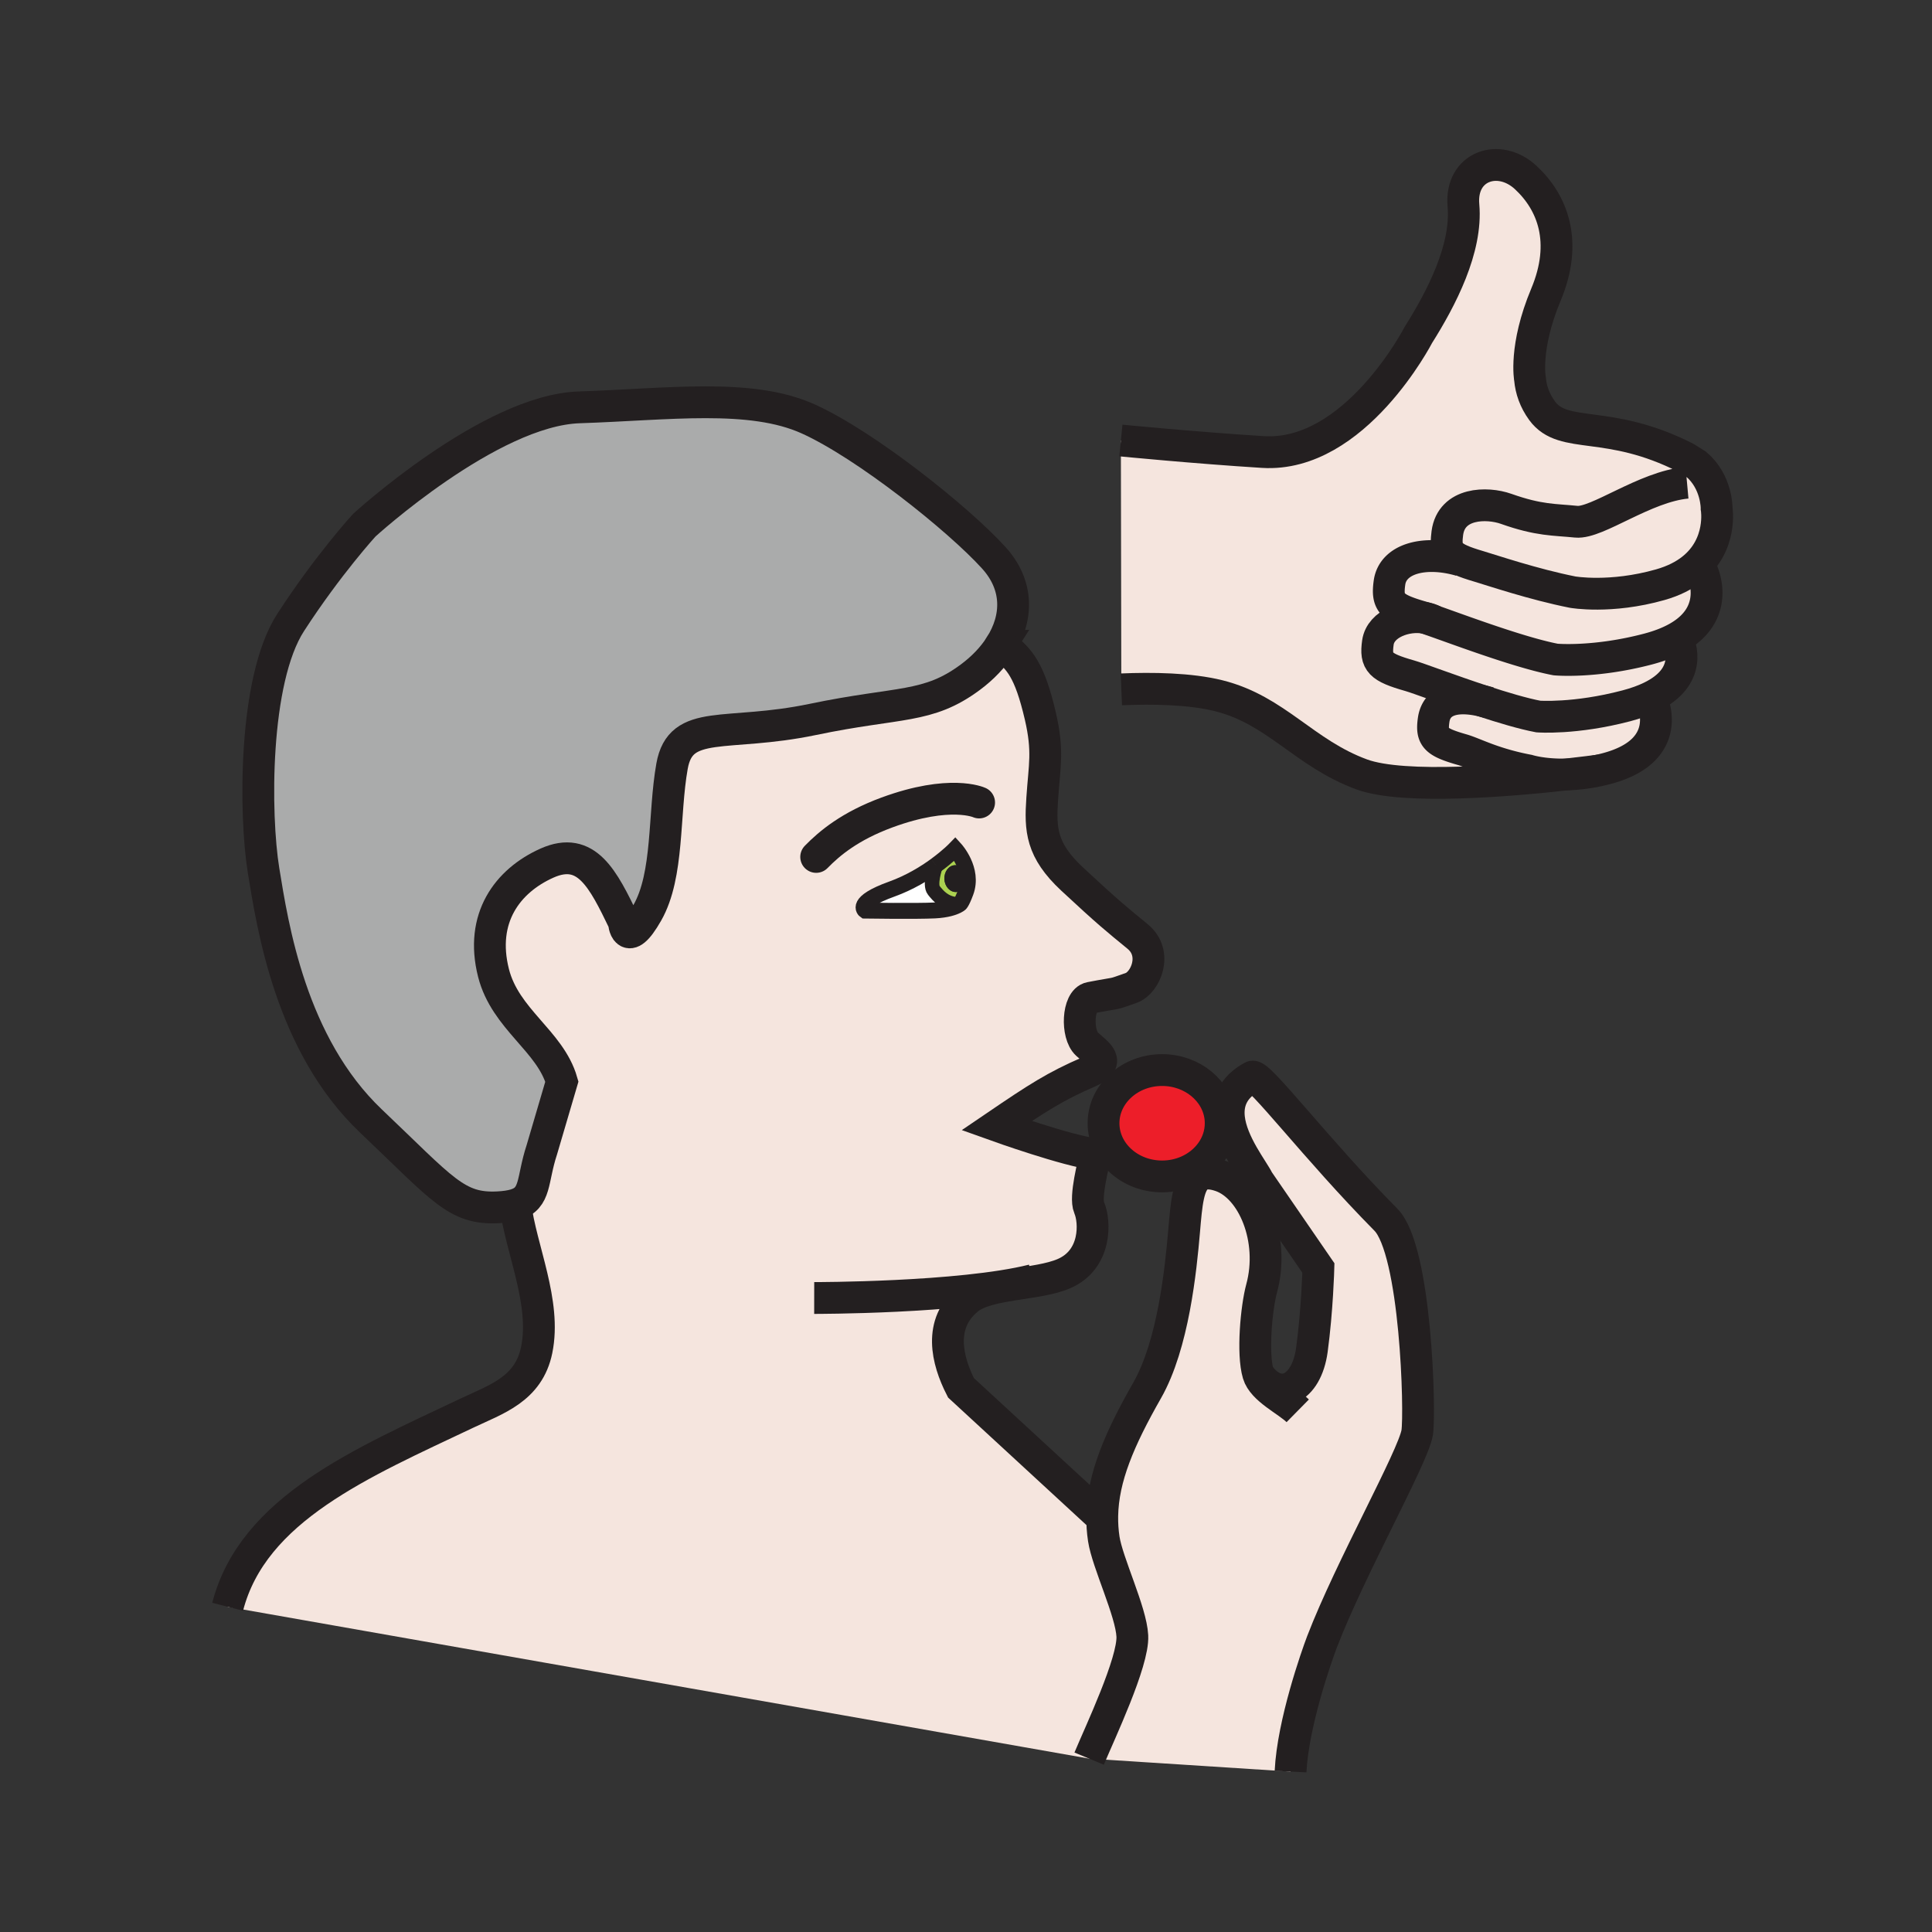 <?xml version="1.0"?><svg xmlns="http://www.w3.org/2000/svg" width="850.394" height="850.394" viewBox="0 0 850.394 850.394" overflow="visible"><rect x="0" y="0" width="850.394" height="850.394" fill="#333333" stroke="none"/><path d="M420.88 392.63c2.74-.14 4.81-2.9 4.64-6.16-.17-3.24-2.5-5.78-5.23-5.64-2.71.13-4.77 2.89-4.61 6.14.16 3.26 2.5 5.79 5.2 5.66zm-.45-18.95s8.32 9.07 4.65 18.97c-1.95 5.28-2.69 5.32-2.69 5.32s-.34.28-1.1.66l-.37-.59c-5.19-.47-7.94-3.67-9.9-6.15-1.97-2.47.5-9.94.87-11v-.01c5.41-3.95 8.54-7.2 8.54-7.2z" fill="#abd150"></path><path d="M411.02 391.89c1.96 2.48 4.71 5.68 9.9 6.15l.37.59c-1.47.73-4.52 1.84-9.83 2.11-8.11.41-30.67.07-30.67.07s-4.97-3.44 11.72-9.46c7.88-2.84 14.55-6.93 19.38-10.46-.37 1.06-2.84 8.53-.87 11z" fill="#fff"></path><path d="M537.3 494.41c0 9.29-5.97 17.32-14.609 21.1-3.381 1.48-7.171 2.311-11.181 2.311-14.24 0-25.779-10.48-25.779-23.41 0-12.92 11.539-23.41 25.779-23.41 13.351 0 24.34 9.22 25.66 21.02.08.779.13 1.579.13 2.389z" fill="#ed1e29"></path><path d="M703.45 339.19c-.431.05-5.76.79-13.88 1.69-10.41.29-16.87-1.78-16.87-1.78-15.73-2.99-23.66-7.57-29.09-9.12-11.74-3.36-13.681-5.33-12.57-13.09 1.16-8.27 8.94-11.35 21.58-8.34 8.82 2.9 17.76 5.57 24.47 6.84 0 0 16.15 1.24 38.76-4.71 4.23-1.12 7.771-2.41 10.7-3.83l.24.51s11.55 22.74-19.71 30.97c-1.23.32-2.44.61-3.63.86z" fill="#f5e5de" class="aac-skin-fill"></path><path d="M652.62 308.55c-14.3-4.7-28.311-10.03-32.061-11.1-13.13-3.74-15.29-5.95-14.06-14.63 1.19-8.42 12.6-12.32 20.58-10.88 7.95 2.5 39.939 14.98 57.67 18.36 0 0 17.03 1.6 40.66-4.61 5.189-1.37 9.37-3.05 12.74-4.93 1.619 3.27 7.05 17.1-11.601 26.09-2.93 1.42-6.47 2.71-10.7 3.83-22.609 5.95-38.76 4.71-38.76 4.71-6.708-1.27-15.648-3.94-24.468-6.84z" fill="#f5e5de" class="aac-skin-fill"></path><path d="M738.15 280.76c-3.37 1.88-7.551 3.56-12.74 4.93-23.63 6.21-40.66 4.61-40.66 4.61-17.73-3.38-49.72-15.86-57.67-18.36-.29-.1-.55-.18-.78-.24-13.729-3.92-15.979-6.22-14.689-15.3 1.46-10.4 15.22-14.36 31.27-9.72l.07-.15c2.01.91 4.6 1.78 7.89 2.75 5.94 1.76 24.19 7.94 41.36 11.35 0 0 16.649 2.96 38.58-3.26 5.96-1.69 10.52-4.09 14.01-6.84l4.12.23c-.001 0 9.589 18.63-10.761 30z" fill="#f5e5de" class="aac-skin-fill"></path><path d="M672.7 339.1s6.46 2.07 16.87 1.78c-23.78 2.67-71.511 6.84-90.19-.01-25.35-9.3-37.59-28.3-62.93-34.63-12.67-3.17-29.36-3.38-42.88-2.81l-.2-109.54s32.6 3.2 62.51 5.07c40.54 2.53 68.42-51.52 68.42-51.52 10.13-16.06 21.54-38.02 19.851-57.03-1.54-17.29 15.63-23.23 27.449-12.25 11.83 10.99 18.591 28.3 8.87 51.53-9.72 23.23-7.01 37.16-7.01 37.16.43 4.68 2.021 9.42 5.32 13.94 9.489 12.99 28.859 3.24 63.22 20.7l4.66 2.91c9.13 7.79 8.93 19.36 8.93 19.36s2.8 16.04-10.8 26.77c-3.49 2.75-8.05 5.15-14.01 6.84-21.931 6.22-38.58 3.26-38.58 3.26-17.17-3.41-35.42-9.59-41.36-11.35-3.29-.97-5.88-1.84-7.89-2.75l-.07.15c-16.05-4.64-29.81-.68-31.27 9.72-1.29 9.08.96 11.38 14.689 15.3.23.06.49.14.78.24-7.98-1.44-19.39 2.46-20.58 10.88-1.23 8.68.93 10.89 14.06 14.63 3.75 1.07 17.761 6.4 32.061 11.1-12.64-3.01-20.42.07-21.58 8.34-1.11 7.76.83 9.73 12.57 13.09 5.43 1.55 13.36 6.13 29.09 9.12zM553.82 604.75c8.83 12.77 21.239 6.91 23.62-10.55 2.38-17.53 2.869-36.07 2.869-36.07l-26.47-38.51c-2.22-4.62-11.72-16.36-12.899-27.61-.7-6.77 1.59-13.35 10.29-18.1 2.869-1.57 27.92 31.72 58.77 62.939 13.36 13.49 15.17 85.04 13.8 93.7-1.76 10.74-29.47 59.72-41.899 92.13-2.37 6.221-12.83 35.87-13.841 57.11l-88.659-5.71c4.64-11.16 19.569-42.521 19.01-53.98-.521-10.75-10.98-32.29-12.57-42.729-.51-3.39-.729-6.74-.67-10.101.28-16.81 7.46-33.689 19.76-55.27 11.511-20.2 14.811-53.19 16.261-70 1.04-12.2 1.76-21.38 6.569-24.4 2.21-1.369 5.271-1.46 9.62.04 14.101 4.9 23.78 27.91 17.97 49.351-2.341 8.62-4.201 28.76-1.531 37.76z" fill="#f5e5de" class="aac-skin-fill"></path><path d="M411.89 380.88v.01c-4.83 3.53-11.5 7.62-19.38 10.46-16.69 6.02-11.72 9.46-11.72 9.46s22.56.34 30.67-.07c5.31-.27 8.36-1.38 9.83-2.11.76-.38 1.1-.66 1.1-.66s.74-.04 2.69-5.32c3.67-9.9-4.65-18.97-4.65-18.97s-3.13 3.25-8.54 7.2zm73.28 286.39c-.06 3.36.16 6.711.67 10.101 1.59 10.439 12.05 31.979 12.57 42.729.56 11.46-14.37 42.82-19.01 53.98l-379.2-66.84c11.14-43.17 59.23-63.37 105.18-85.17 13.01-6.17 27.31-10.561 30.85-27.86 4.3-20.92-6.97-44.43-9.4-63.95 9.3-2.87 7.23-10.729 11.67-24.189l8.82-29.99c-5.15-17.96-24.91-27.36-30.1-47.85-6.09-24.081 6.11-40.53 23.56-48.331 17.45-7.78 24.7 7.07 33.82 25.92 0 0 .85 12.66 10.34-4.07 9.5-16.73 7.07-43.21 10.87-64.52 3.8-21.34 23.74-12.59 62-20.57 38.27-7.98 50.5-4.63 69.3-18.58 5.479-4.07 9.96-8.78 13.17-13.83l1.29.23c7.18 5.51 11.63 10.44 16.35 30.69 3.62 15.63 1.8 21.69.83 36.39-.93 13.55-.47 22.64 13.13 35.33 16.04 14.94 19.73 17.82 28.851 25.31 9.13 7.48 3.449 20.42-2.78 22.63-9.58 3.39-4.34 1.71-18.01 4.36-5.66 1.1-6.23 16.1-1.48 20.399 4.72 4.26 10.93 7.851.8 12.2-14.67 6.3-22.81 11.6-40.59 23.69 0 0 31.22 11.189 43.49 12.56-.69 3.91-4.79 18.82-2.75 23.5 2.689 6.2 3.29 22.9-11.15 29.09-11.76 5.061-33.52 4.04-42.229 11.19-13.2 10.83-9.23 26.92-3.04 39.04l61.189 56.399.989.012z" fill="#f5e5de" class="aac-skin-fill"></path><path d="M226.83 530.26c-2 .61-4.52 1-7.74 1.16-18.24.88-24.13-7.89-55.78-37.96-35.43-33.67-43.31-85.96-47.29-110.26-3.97-24.3-4.51-83.84 11.91-109.2 16.43-25.37 32.42-42.83 32.42-42.83s55.32-50.59 94.62-51.87c39.29-1.29 75.41-6.36 100.76 5.08s66.23 44.06 81.72 61.16c10.97 12.11 10.64 26.43 2.83 38.71-3.21 5.05-7.69 9.76-13.17 13.83-18.8 13.95-31.03 10.6-69.3 18.58-38.26 7.98-58.2-.77-62 20.57-3.8 21.31-1.37 47.79-10.87 64.52-9.49 16.73-10.34 4.07-10.34 4.07-9.12-18.85-16.37-33.7-33.82-25.92-17.45 7.8-29.65 24.25-23.56 48.331 5.19 20.489 24.95 29.89 30.1 47.85l-8.82 29.99c-4.44 13.459-2.37 21.319-11.67 24.189z" fill="#aaabab" class="aac-hair-fill"></path><path d="M420.29 380.83c2.73-.14 5.06 2.4 5.23 5.64.17 3.26-1.9 6.02-4.64 6.16-2.7.13-5.04-2.4-5.2-5.66-.16-3.25 1.9-6.01 4.61-6.14z" fill="#231f20"></path><g fill="none" stroke="#231f20"><path d="M411.89 380.89c-4.83 3.53-11.5 7.62-19.38 10.46-16.69 6.02-11.72 9.46-11.72 9.46s22.56.34 30.67-.07c5.31-.27 8.36-1.38 9.83-2.11.76-.38 1.1-.66 1.1-.66s.74-.04 2.69-5.32c3.67-9.9-4.65-18.97-4.65-18.97s-3.13 3.25-8.54 7.2" stroke-width="7"></path><path d="M430.97 353.23s-12.71-5.86-40.59 4.4c-16.22 5.98-25.26 13.54-31.13 19.56" stroke-width="14" stroke-linecap="round" stroke-linejoin="round"></path><path d="M411.93 380.76s-.01.04-.04.12v.01c-.37 1.06-2.84 8.53-.87 11 1.96 2.48 4.71 5.68 9.9 6.15" stroke-width="6.407"></path><path d="M440.28 284.25c-3.21 5.05-7.69 9.76-13.17 13.83-18.8 13.95-31.03 10.6-69.3 18.58-38.26 7.98-58.2-.77-62 20.57-3.8 21.31-1.37 47.79-10.87 64.52-9.49 16.73-10.34 4.07-10.34 4.07-9.12-18.85-16.37-33.7-33.82-25.92-17.45 7.8-29.65 24.25-23.56 48.331 5.19 20.489 24.95 29.89 30.1 47.85l-8.82 29.99c-4.44 13.46-2.37 21.319-11.67 24.189-2 .61-4.52 1-7.74 1.16-18.24.88-24.13-7.89-55.78-37.96-35.43-33.67-43.31-85.96-47.29-110.26-3.97-24.3-4.51-83.84 11.91-109.2 16.43-25.37 32.42-42.83 32.42-42.83s55.32-50.59 94.62-51.87c39.29-1.29 75.41-6.36 100.76 5.08s66.23 44.06 81.72 61.16c10.97 12.11 10.64 26.43 2.83 38.71z" stroke-width="14"></path><path d="M226.4 525c.06 1.72.2 3.47.43 5.26 2.43 19.521 13.7 43.03 9.4 63.95-3.54 17.3-17.84 21.69-30.85 27.86-45.95 21.8-94.04 42-105.18 85.17M484.18 667.26l-61.19-56.4c-6.19-12.12-10.16-28.21 3.04-39.04 8.71-7.15 30.47-6.13 42.229-11.19 14.44-6.189 13.84-22.89 11.15-29.09-2.04-4.68 2.06-19.59 2.75-23.5-12.271-1.37-43.49-12.56-43.49-12.56 17.78-12.091 25.92-17.391 40.59-23.69 10.13-4.35 3.92-7.94-.8-12.2-4.75-4.3-4.18-19.3 1.48-20.399 13.67-2.65 8.43-.971 18.01-4.36 6.229-2.21 11.91-15.15 2.78-22.63-9.12-7.49-12.811-10.37-28.851-25.31-13.6-12.69-14.06-21.78-13.13-35.33.97-14.7 2.79-20.76-.83-36.39-4.72-20.25-9.17-25.18-16.35-30.69M358.38 571.33s64.25.09 96.23-7.88M479.4 774.08c4.64-11.16 19.569-42.521 19.01-53.98-.521-10.75-10.98-32.29-12.57-42.729-.51-3.39-.729-6.74-.67-10.101.28-16.81 7.46-33.689 19.76-55.27 11.511-20.2 14.811-53.19 16.261-70 1.04-12.2 1.76-21.38 6.569-24.4 2.21-1.369 5.271-1.46 9.62.04 14.101 4.9 23.78 27.91 17.97 49.351-2.34 8.62-4.199 28.76-1.529 37.76 2.04 6.85 12.739 11.66 17.39 16.24" stroke-width="14"></path><path d="M553.82 604.75c8.83 12.77 21.239 6.91 23.62-10.55 2.38-17.53 2.869-36.07 2.869-36.07l-26.47-38.51c-2.22-4.62-11.72-16.36-12.899-27.61-.7-6.77 1.59-13.35 10.29-18.1 2.869-1.57 27.92 31.72 58.77 62.939 13.36 13.49 15.17 85.04 13.8 93.7-1.76 10.74-29.47 59.72-41.899 92.13-2.37 6.221-12.83 35.87-13.841 57.11M537.17 492.02c.08.78.13 1.58.13 2.391 0 9.29-5.97 17.32-14.609 21.1-3.381 1.48-7.171 2.311-11.181 2.311-14.24 0-25.779-10.48-25.779-23.41 0-12.92 11.539-23.41 25.779-23.41 13.35-.002 24.34 9.218 25.66 21.018zM737.77 280.05s.15.25.381.71c1.619 3.27 7.05 17.1-11.601 26.09-2.93 1.42-6.47 2.71-10.7 3.83-22.609 5.95-38.76 4.71-38.76 4.71-6.71-1.27-15.649-3.94-24.47-6.84-14.3-4.7-28.311-10.03-32.061-11.1-13.13-3.74-15.29-5.95-14.06-14.63 1.19-8.42 12.6-12.32 20.58-10.88 1.45.25 2.79.69 3.939 1.31M742.56 212.47c-18.59 1.69-39.68 18.11-48.779 17.17-9.71-.99-16.261-.5-30.82-5.66-8.46-3-24.08-2.84-25.89 10.63-.87 6.44.08 9.32 5.88 11.92 2.01.91 4.6 1.78 7.89 2.75 5.94 1.76 24.19 7.94 41.36 11.35 0 0 16.649 2.96 38.58-3.26 5.96-1.69 10.52-4.09 14.01-6.84 13.6-10.73 10.8-26.77 10.8-26.77s.2-11.57-8.93-19.36l-4.66-2.91c-34.36-17.46-53.73-7.71-63.22-20.7-3.3-4.52-4.891-9.26-5.32-13.94 0 0-2.71-13.93 7.01-37.16 9.721-23.23 2.96-40.54-8.87-51.53-11.819-10.98-28.989-5.04-27.449 12.25 1.689 19.01-9.721 40.97-19.851 57.03 0 0-27.88 54.05-68.42 51.52-29.91-1.87-62.51-5.07-62.51-5.07" stroke-width="14"></path><path d="M748.91 250.76s9.59 18.63-10.76 30c-3.37 1.88-7.551 3.56-12.74 4.93-23.63 6.21-40.66 4.61-40.66 4.61-17.73-3.38-49.72-15.86-57.67-18.36-.29-.1-.55-.18-.78-.24-13.729-3.92-15.979-6.22-14.689-15.3 1.46-10.4 15.22-14.36 31.27-9.72M726.79 307.36s11.55 22.74-19.71 30.97c-1.23.32-2.44.61-3.63.86a75.255 75.255 0 0 1-13.88 1.69c-10.41.29-16.87-1.78-16.87-1.78-15.73-2.99-23.66-7.57-29.09-9.12-11.74-3.36-13.681-5.33-12.57-13.09 1.16-8.27 8.94-11.35 21.58-8.34.95.23 1.92.49 2.93.78" stroke-width="14"></path><path d="M703.48 339.18s-.011 0-.03.01c-.431.05-5.76.79-13.88 1.69-23.78 2.67-71.511 6.84-90.19-.01-25.35-9.3-37.59-28.3-62.93-34.63-12.67-3.17-29.36-3.38-42.88-2.81" stroke-width="14"></path></g><path fill="none" d="M0 0h850.394v850.394H0z"></path></svg>